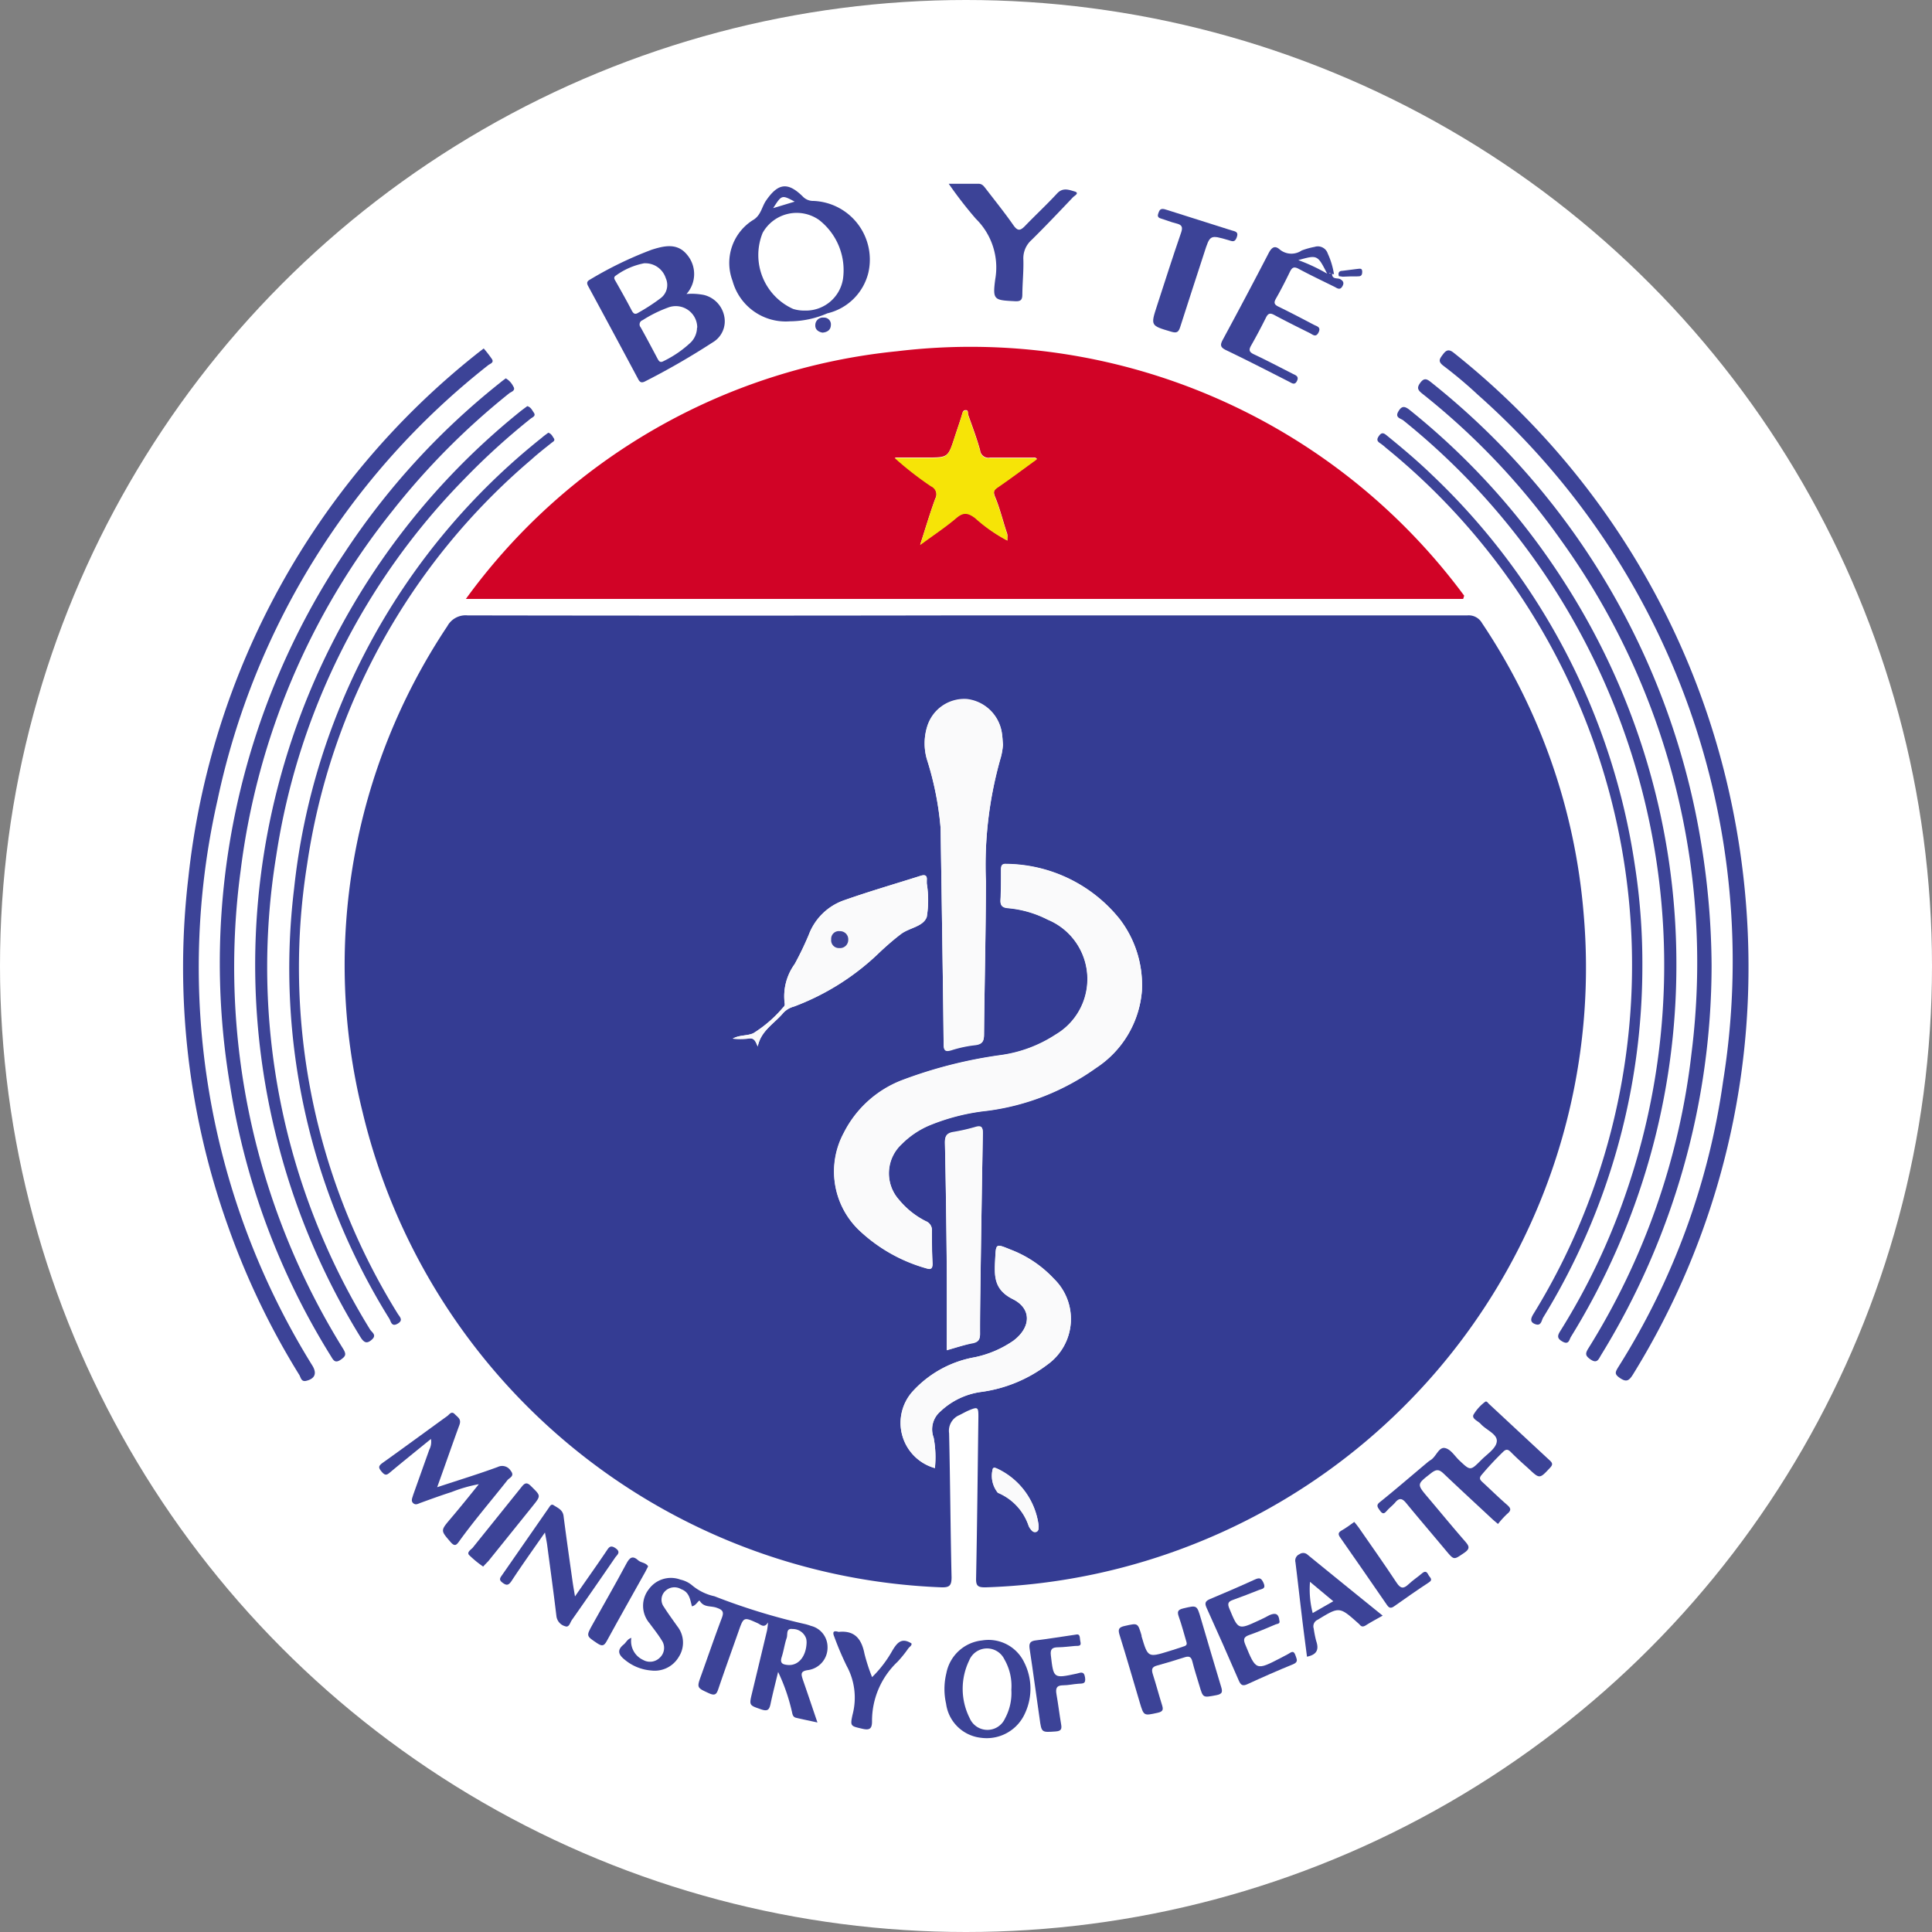 <svg xmlns="http://www.w3.org/2000/svg" width="36" height="36" viewBox="0 0 36 36">
  <rect x="0" y="0" width="36" height="36" fill="#808080" stroke="none"/>
  <g id="Group_8059" data-name="Group 8059" transform="translate(-1082.75 -19)">
    <circle id="Ellipse_1124" data-name="Ellipse 1124" cx="18" cy="18" r="18" transform="translate(1082.75 19)" fill="#fff"/>
    <g id="Group_5820" data-name="Group 5820" transform="translate(1086.159 22.423)">
      <path id="Path_14729" data-name="Path 14729" d="M-1039.743-18.6q4.675,0,9.349,0a.284.284,0,0,1,.273.143,11.4,11.4,0,0,1,1.894,5.418,11.55,11.55,0,0,1-7.21,11.723,11.539,11.539,0,0,1-3.941.827c-.13,0-.173-.023-.17-.162.02-1.007.03-2.014.043-3.02,0-.176-.011-.185-.177-.116-.062.026-.12.061-.181.09a.317.317,0,0,0-.188.337c.021.894.025,1.789.046,2.683,0,.162-.044.193-.2.187a11.547,11.547,0,0,1-10.776-8.86A11.381,11.381,0,0,1-1049.4-18.4a.387.387,0,0,1,.377-.2Q-1044.384-18.592-1039.743-18.6Zm3.285,6.989a2.022,2.022,0,0,0-.414-1.331,2.742,2.742,0,0,0-2.113-1.029c-.089-.006-.1.039-.1.111,0,.186,0,.372-.009.556-.007.112.034.147.138.156a2,2,0,0,1,.74.214,1.2,1.2,0,0,1,.148,2.144,2.479,2.479,0,0,1-1.016.381,8.463,8.463,0,0,0-1.858.473,2.033,2.033,0,0,0-1.073.978,1.515,1.515,0,0,0,.273,1.8,3,3,0,0,0,1.26.72c.085.028.125.012.121-.088-.009-.2-.015-.4-.012-.607a.177.177,0,0,0-.113-.181,1.547,1.547,0,0,1-.5-.4.74.74,0,0,1,.05-1.037,1.62,1.62,0,0,1,.513-.348,3.917,3.917,0,0,1,1.075-.273,4.469,4.469,0,0,0,2.035-.8A1.893,1.893,0,0,0-1036.458-11.608Zm-2.59-4.583c-.008-.1-.01-.15-.017-.2a.747.747,0,0,0-.656-.649.724.724,0,0,0-.735.5,1.057,1.057,0,0,0-.01.614,5.814,5.814,0,0,1,.257,1.286c.007.484.015.967.022,1.451.012.855.026,1.709.034,2.564,0,.119.021.161.149.121a2.261,2.261,0,0,1,.444-.094c.135-.013.159-.074.16-.2.009-.95.033-1.9.035-2.851a7.274,7.274,0,0,1,.28-2.316A1.186,1.186,0,0,0-1039.047-16.191Zm-1.268,13.48a1.961,1.961,0,0,0-.023-.566.438.438,0,0,1,.126-.488,1.37,1.37,0,0,1,.763-.364,2.623,2.623,0,0,0,1.233-.51,1.044,1.044,0,0,0,.117-1.6,2.144,2.144,0,0,0-.805-.541c-.281-.114-.272-.113-.287.185s-.026.56.33.738.336.529.01.774a1.971,1.971,0,0,1-.723.309,2.045,2.045,0,0,0-1.148.629A.875.875,0,0,0-1040.315-2.711Zm-3.3-7.857c.059-.293.308-.424.474-.622a.414.414,0,0,1,.2-.119,4.615,4.615,0,0,0,1.607-1.021c.124-.115.25-.224.383-.327.158-.121.421-.138.485-.324a1.931,1.931,0,0,0,0-.619c0-.022,0-.045,0-.067.008-.094-.043-.1-.115-.078-.471.149-.946.287-1.412.451a1.084,1.084,0,0,0-.672.648,5.885,5.885,0,0,1-.263.546,1.024,1.024,0,0,0-.186.732.072.072,0,0,1-.028.074,2.359,2.359,0,0,1-.557.483c-.119.053-.252.028-.384.1a1.493,1.493,0,0,0,.288,0C-1043.674-10.739-1043.657-10.653-1043.616-10.568Zm3.522,5.661c.188-.054.337-.1.489-.137.1-.022.131-.072.13-.173,0-.343,0-.686.009-1.028q.02-1.349.043-2.7c0-.11-.017-.157-.139-.121a3.461,3.461,0,0,1-.41.093c-.122.02-.16.077-.157.2.017.77.027,1.54.034,2.31C-1040.09-5.946-1040.094-5.435-1040.094-4.906Zm1.712,3.273a1.357,1.357,0,0,0-.778-1.069c-.026-.008-.051-.025-.075,0a.5.5,0,0,0,.093.45,1.018,1.018,0,0,1,.571.609.2.2,0,0,0,.032.059c.027.037.058.077.109.062S-1038.382-1.588-1038.382-1.633Z" transform="translate(1054.327 26.644)" fill="#343c93"/>
      <path id="Path_14730" data-name="Path 14730" d="M-966-161.771h-18.583a11.315,11.315,0,0,1,8.034-4.615,11.438,11.438,0,0,1,10.568,4.555Zm-8.492-1.088,0,0,0,0c-.008-.043.009-.085-.006-.132-.077-.226-.131-.461-.223-.681-.046-.11-.015-.14.065-.194.241-.166.476-.342.713-.514-.026-.035-.056-.024-.082-.024-.264,0-.529,0-.793,0a.155.155,0,0,1-.183-.137c-.061-.224-.145-.442-.222-.662-.011-.031.011-.091-.053-.085-.046,0-.052.048-.064.087-.041.138-.09.274-.134.411-.124.384-.124.384-.526.384h-.591a6.149,6.149,0,0,0,.677.528.168.168,0,0,1,.079.234c-.1.27-.18.545-.282.86.25-.184.471-.33.672-.5.134-.113.221-.1.354,0A2.889,2.889,0,0,0-974.492-162.859Z" transform="translate(989.855 169.508)" fill="#d10326"/>
      <path id="Path_14731" data-name="Path 14731" d="M-1135.172-165.912a2.121,2.121,0,0,1,.155.2c.04.066-.036.084-.07.111a13.992,13.992,0,0,0-5.044,8.1,14.067,14.067,0,0,0,1.769,10.546c.085.142.045.241-.118.28-.091.022-.1-.061-.126-.107a14.266,14.266,0,0,1-1.337-2.793,14.306,14.306,0,0,1-.732-6.479,14.416,14.416,0,0,1,5.349-9.738C-1135.281-165.829-1135.232-165.865-1135.172-165.912Z" transform="translate(1140.776 168.982)" fill="#3c4397"/>
      <path id="Path_14732" data-name="Path 14732" d="M-441.257-153.274a14.4,14.4,0,0,1-2.15,7.429c-.076.124-.127.153-.254.063-.092-.066-.079-.1-.03-.184a13.491,13.491,0,0,0,1.962-5.343,14.1,14.1,0,0,0-4.567-12.785,8.159,8.159,0,0,0-.645-.543c-.109-.083-.07-.13-.01-.211s.11-.107.205-.029a14.515,14.515,0,0,1,5.19,8.471A14.856,14.856,0,0,1-441.257-153.274Z" transform="translate(470.428 168.03)" fill="#3c4397"/>
      <path id="Path_14733" data-name="Path 14733" d="M-1114.848-149.406a.358.358,0,0,1,.139.15c.051.076-.035.1-.071.125a13.522,13.522,0,0,0-2.185,2.2,13.349,13.349,0,0,0-2.823,6.69,13.474,13.474,0,0,0,1.913,8.925c.06.1.039.134-.046.194-.112.079-.143.006-.189-.069a13.5,13.5,0,0,1-1.876-5.039,13.727,13.727,0,0,1,2.138-9.933,13.557,13.557,0,0,1,2.893-3.161C-1114.919-149.355-1114.882-149.381-1114.848-149.406Z" transform="translate(1120.864 153.033)" fill="#3c4397"/>
      <path id="Path_14734" data-name="Path 14734" d="M-453.376-138.048a13.873,13.873,0,0,1-2.059,7.257c-.045.073-.072.17-.2.08-.088-.063-.1-.1-.043-.195a13.215,13.215,0,0,0,1.928-5.51,13.469,13.469,0,0,0-2.437-9.565,13.226,13.226,0,0,0-2.579-2.723c-.087-.07-.108-.111-.033-.21s.133-.053.2,0a13.8,13.8,0,0,1,5.033,8.613A14.476,14.476,0,0,1-453.376-138.048Z" transform="translate(481.86 152.617)" fill="#3c4397"/>
      <path id="Path_14735" data-name="Path 14735" d="M-465.28-123.159a13.171,13.171,0,0,1-1.965,6.952c-.031.05-.037.154-.154.09s-.095-.119-.037-.21a12.389,12.389,0,0,0,1.22-2.568,13.026,13.026,0,0,0-4.153-14.389c-.045-.036-.157-.049-.095-.16s.117-.113.218-.031a13.291,13.291,0,0,1,2.892,3.228A13.144,13.144,0,0,1-465.28-123.159Z" transform="translate(493.108 137.694)" fill="#3c4397"/>
      <path id="Path_14736" data-name="Path 14736" d="M-1095.8-134.058c.067.018.089.074.12.118.048.066-.022.087-.057.115a12.965,12.965,0,0,0-1.223,1.111,12.746,12.746,0,0,0-3.518,7.035,12.85,12.85,0,0,0,1.749,8.827c.031.051.128.1.037.184s-.147.069-.216-.043a13.124,13.124,0,0,1-1.576-3.764,13.232,13.232,0,0,1,4.539-13.473C-1095.9-133.985-1095.848-134.022-1095.8-134.058Z" transform="translate(1102.216 138.203)" fill="#3c4397"/>
      <path id="Path_14737" data-name="Path 14737" d="M-1077.37-119.377c.057.018.075.063.1.1.036.05-.015.068-.042.091-.125.1-.254.2-.377.312a12.212,12.212,0,0,0-4.175,7.539,12.224,12.224,0,0,0,1.686,8.371c.038.062.114.123,0,.189s-.124-.042-.154-.092a12.354,12.354,0,0,1-1.775-8.015,12.414,12.414,0,0,1,4.614-8.4C-1077.456-119.315-1077.411-119.347-1077.37-119.377Z" transform="translate(1084.178 124.017)" fill="#3c4397"/>
      <path id="Path_14738" data-name="Path 14738" d="M-476.371-109.234a12.515,12.515,0,0,1-1.848,6.571c-.031.051-.035.163-.144.125s-.089-.108-.036-.194a12.237,12.237,0,0,0,1-2.02,12.418,12.418,0,0,0-3.751-14.117,1.017,1.017,0,0,0-.105-.084c-.072-.044-.064-.085-.017-.147s.088-.041.137,0c.288.234.572.473.839.731a12.547,12.547,0,0,1,3.781,7.253A11.869,11.869,0,0,1-476.371-109.234Z" transform="translate(503.565 123.79)" fill="#3c4397"/>
      <path id="Path_14739" data-name="Path 14739" d="M-899.33,513.945a.385.385,0,0,0,.219.411.258.258,0,0,0,.312-.042.248.248,0,0,0,.034-.325c-.067-.11-.149-.211-.225-.315a.5.5,0,0,1-.012-.638.507.507,0,0,1,.587-.176.51.51,0,0,1,.21.1.967.967,0,0,0,.424.21,11.842,11.842,0,0,0,1.669.514.909.909,0,0,1,.129.038.406.406,0,0,1,.309.394.422.422,0,0,1-.359.429c-.158.02-.13.084-.1.183.09.257.176.516.271.794-.15-.033-.274-.058-.4-.088-.069-.017-.066-.084-.081-.135a3.493,3.493,0,0,0-.252-.719c-.048.2-.1.4-.142.6-.022.1-.051.138-.167.1-.231-.08-.234-.071-.176-.311q.14-.581.279-1.163a1.446,1.446,0,0,0,.018-.149c-.071.116-.135.041-.193.015-.261-.118-.261-.12-.357.154-.125.355-.253.709-.374,1.066-.033.1-.06.138-.175.086-.229-.105-.232-.1-.143-.344.127-.354.249-.71.382-1.062.044-.115.012-.15-.1-.189s-.233,0-.311-.126c-.019-.03-.068.091-.147.1-.033-.122-.046-.263-.2-.319a.246.246,0,0,0-.3.037.224.224,0,0,0-.021.295c.078.123.165.241.249.36a.489.489,0,0,1,.027.57.52.52,0,0,1-.516.253.873.873,0,0,1-.49-.2c-.112-.089-.154-.175-.023-.282C-899.423,514.029-899.409,513.972-899.33,513.945Zm3.266.085a.337.337,0,0,0-.007-.067.263.263,0,0,0-.255-.183c-.127-.017-.087.1-.109.166-.04.116-.055.239-.093.356s.019.139.111.148C-896.223,514.469-896.072,514.3-896.064,514.03Z" transform="translate(907.685 -486.849)" fill="#3c4397"/>
      <path id="Path_14740" data-name="Path 14740" d="M-915.767-221.428a1.181,1.181,0,0,1,.324.018.509.509,0,0,1,.378.391.456.456,0,0,1-.216.494,13.681,13.681,0,0,1-1.253.723c-.064.034-.1.026-.133-.039q-.464-.869-.933-1.735c-.032-.059-.02-.091.036-.121a6.974,6.974,0,0,1,1.149-.556c.235-.074.48-.133.664.1A.557.557,0,0,1-915.767-221.428Zm.2.626a.4.4,0,0,0-.549-.371,2.377,2.377,0,0,0-.467.232.084.084,0,0,0-.038.135c.107.191.209.385.312.579.026.048.048.087.114.05a2.023,2.023,0,0,0,.511-.352A.4.4,0,0,0-915.571-220.8Zm-.98-1.2a1.322,1.322,0,0,0-.535.23c-.057.035-.022.077,0,.116.1.177.2.353.292.531.031.058.059.09.128.044a3.574,3.574,0,0,0,.409-.266.307.307,0,0,0,.1-.375A.4.4,0,0,0-916.551-222Z" transform="translate(925.15 223.483)" fill="#3c4397"/>
      <path id="Path_14741" data-name="Path 14741" d="M-838.027-252.857a1.027,1.027,0,0,1-1.073-.753.943.943,0,0,1,.4-1.145c.133-.092.146-.237.224-.351.22-.32.4-.357.684-.077a.265.265,0,0,0,.2.083,1.094,1.094,0,0,1,1.022,1.34,1.029,1.029,0,0,1-.765.755A1.767,1.767,0,0,1-838.027-252.857Zm.271-.2a.7.7,0,0,0,.714-.59,1.185,1.185,0,0,0-.448-1.1.726.726,0,0,0-1.049.242,1.1,1.1,0,0,0,.567,1.417A.677.677,0,0,0-837.757-253.057Zm-.586-1.909.4-.121C-838.183-255.215-838.183-255.215-838.343-254.966Z" transform="translate(849.341 255.421)" fill="#3c4397"/>
      <path id="Path_14742" data-name="Path 14742" d="M-479,417.723c-.04-.035-.075-.062-.107-.092-.3-.28-.6-.556-.9-.841-.087-.084-.138-.094-.241-.013-.264.207-.271.2-.054.456s.453.544.686.811c.076.087.106.136-.015.218-.191.129-.185.139-.33-.033-.25-.3-.5-.591-.747-.892-.073-.09-.128-.109-.207-.015-.043.051-.1.094-.144.142s-.078.1-.14.01c-.043-.061-.08-.1,0-.16.3-.241.587-.49.88-.735a.581.581,0,0,1,.067-.049c.1-.063.149-.244.262-.222s.185.154.276.237c.2.188.2.188.4-.012.11-.112.285-.22.292-.354s-.2-.208-.3-.32c-.05-.056-.168-.094-.136-.17a.838.838,0,0,1,.21-.236c.035-.033.058.013.08.033.379.352.757.705,1.136,1.056.054.05.052.081,0,.136-.193.206-.191.209-.4.012-.112-.1-.224-.2-.333-.311-.051-.05-.088-.052-.14,0-.141.137-.275.28-.4.429-.054.062-.029.094.017.136.153.141.3.286.458.423.07.062.084.1,0,.169A1.71,1.71,0,0,0-479,417.723Z" transform="translate(503.504 -392.749)" fill="#3c4397"/>
      <path id="Path_14743" data-name="Path 14743" d="M-565.493-221.491c.062.038.06.084.022.14s-.087.026-.131,0c-.227-.112-.455-.22-.678-.34-.092-.049-.125-.017-.163.062-.081.167-.165.332-.257.493-.045.078-.032.113.047.151.222.108.441.223.66.338.055.029.137.041.086.143s-.111.037-.164.011c-.222-.11-.443-.22-.661-.337-.078-.042-.115-.03-.154.048q-.131.264-.277.521c-.047.082-.038.122.052.164.244.115.483.241.723.363.053.027.122.046.079.134s-.1.036-.152.011c-.392-.2-.782-.4-1.176-.589-.1-.05-.106-.094-.055-.189q.437-.808.86-1.624c.054-.1.112-.138.2-.061a.34.34,0,0,0,.41.021,1.4,1.4,0,0,1,.243-.068.194.194,0,0,1,.244.125,1.456,1.456,0,0,1,.116.386l-.039-.009-.045-.018s-.005.006-.008.009l.056.007C-565.654-221.479-565.543-221.531-565.493-221.491Zm-.254-.11c-.18-.351-.18-.351-.537-.251A3.332,3.332,0,0,1-565.747-221.6Z" transform="translate(587.067 223.276)" fill="#3c4397"/>
      <path id="Path_14744" data-name="Path 14744" d="M-1031.193,422.941c.409-.135.773-.246,1.129-.377a.186.186,0,0,1,.241.07c.082.1-.025.131-.06.175-.3.38-.616.746-.9,1.14-.053.074-.084.1-.159.015-.189-.219-.191-.212,0-.438.17-.2.332-.4.525-.641a2.693,2.693,0,0,0-.508.146c-.193.061-.383.131-.574.2-.046.015-.092.051-.141.007s-.012-.105,0-.154c.1-.281.2-.561.3-.842a.315.315,0,0,0,.031-.2c-.264.215-.511.413-.754.616-.059.049-.091.079-.159,0s-.073-.11.017-.174c.4-.285.8-.58,1.2-.869.038-.027.077-.1.139-.036s.13.093.085.209C-1030.915,422.153-1031.042,422.524-1031.193,422.941Z" transform="translate(1035.93 -398.652)" fill="#3c4397"/>
      <path id="Path_14745" data-name="Path 14745" d="M-718.1-256.846c.208,0,.381,0,.554,0,.076,0,.106.055.143.1.171.223.348.442.508.672.084.12.134.1.222.009.193-.2.4-.392.592-.6.107-.117.224-.067.325-.038s0,.08-.025.105c-.256.269-.51.538-.776.8a.457.457,0,0,0-.152.369c.006.213-.017.427-.019.64,0,.1-.023.137-.133.132-.394-.02-.424-.019-.372-.41a1.27,1.27,0,0,0-.361-1.126A7.678,7.678,0,0,1-718.1-256.846Z" transform="translate(732.369 256.847)" fill="#3c4397"/>
      <path id="Path_14746" data-name="Path 14746" d="M-622.882,529.263c-.046-.156-.087-.314-.141-.467-.033-.093-.028-.134.082-.16.255-.06.253-.066.328.191.124.42.247.841.374,1.26.029.094.038.144-.09.167-.245.045-.243.056-.312-.179-.045-.151-.094-.3-.132-.453-.02-.077-.052-.1-.13-.079-.176.056-.353.11-.531.159-.1.027-.1.08-.074.163.06.187.11.377.169.565.026.083.03.127-.079.151-.259.056-.258.064-.334-.191-.125-.419-.245-.84-.376-1.258-.033-.106-.018-.145.1-.17.24-.053.238-.06.309.177,0,.005,0,.011,0,.016.118.395.118.4.509.279.086-.026.171-.054.256-.083C-622.913,529.338-622.861,529.329-622.882,529.263Z" transform="translate(641.581 -502.089)" fill="#3c4397"/>
      <path id="Path_14747" data-name="Path 14747" d="M-964.909,472.856c-.227.327-.429.608-.62.9-.061.092-.1.091-.181.027-.048-.04-.042-.07-.012-.113l.885-1.274c.022-.031.044-.079.091-.048.077.051.169.084.184.2.053.412.112.824.17,1.236.011.076.025.151.043.263.207-.3.4-.569.582-.84.046-.066.073-.13.177-.056s.022.124-.011.173q-.4.584-.807,1.164c-.032.046-.05.141-.12.116a.224.224,0,0,1-.167-.19c-.053-.446-.115-.892-.174-1.338C-964.877,473.02-964.889,472.965-964.909,472.856Z" transform="translate(971.654 -447.723)" fill="#3c4397"/>
      <path id="Path_14748" data-name="Path 14748" d="M-604.879-242.9l.064.019,1.187.376c.063.02.138.022.1.128s-.087.074-.157.054c-.344-.1-.342-.1-.451.24-.148.459-.3.916-.446,1.377-.031.1-.066.12-.167.09-.386-.114-.388-.11-.265-.487.148-.454.292-.908.448-1.359.038-.109.012-.147-.091-.172s-.191-.063-.288-.092c-.06-.018-.062-.053-.044-.1S-604.958-242.917-604.879-242.9Z" transform="translate(623.165 243.374)" fill="#3c4397"/>
      <path id="Path_14749" data-name="Path 14749" d="M-719.682,547.279a.737.737,0,0,1,.783.406,1.086,1.086,0,0,1,.019.946.781.781,0,0,1-.823.462.736.736,0,0,1-.65-.635,1.239,1.239,0,0,1,.005-.568A.757.757,0,0,1-719.682,547.279Zm.545.919a.991.991,0,0,0-.129-.565.359.359,0,0,0-.658.022,1.212,1.212,0,0,0,.011,1.073.359.359,0,0,0,.658.005A.992.992,0,0,0-719.137,548.2Z" transform="translate(734.573 -520.135)" fill="#3c4397"/>
      <path id="Path_14750" data-name="Path 14750" d="M-574.843,513.973c.019.067-.037.061-.068.074-.165.07-.33.141-.5.2-.1.037-.105.083-.067.176.2.487.2.488.665.247l.134-.071c.052-.028.1-.082.136.025.023.072.061.123-.046.167-.286.116-.568.241-.849.37-.092.043-.126.014-.162-.07q-.294-.68-.6-1.355c-.041-.091-.018-.126.067-.162.28-.117.558-.237.834-.363.087-.04.12-.027.161.063.05.11-.026.11-.085.132-.162.063-.324.128-.488.186-.092.032-.1.074-.063.162.164.394.161.4.548.22.066-.03.132-.062.2-.1C-574.911,513.825-574.855,513.853-574.843,513.973Z" transform="translate(595.273 -487.202)" fill="#3c4397"/>
      <path id="Path_14751" data-name="Path 14751" d="M-525.089,500.236c-.118.067-.217.119-.311.179-.046.029-.08.034-.116-.009a.24.24,0,0,0-.024-.024c-.356-.318-.355-.316-.76-.069a.133.133,0,0,0-.074.163,2.062,2.062,0,0,0,.046.231c.053.154.021.255-.171.294-.034-.263-.069-.526-.1-.789-.039-.323-.075-.647-.115-.97a.128.128,0,0,1,.074-.15.119.119,0,0,1,.152.009C-526.028,499.477-525.565,499.851-525.089,500.236Zm-1.354-.63a1.769,1.769,0,0,0,.05.582l.384-.22Z" transform="translate(547.444 -473.554)" fill="#3c4397"/>
      <path id="Path_14752" data-name="Path 14752" d="M-781.094,543.3a2.2,2.2,0,0,0,.381-.5c.085-.138.167-.244.352-.129.014.037-.034.062-.059.095a2.183,2.183,0,0,1-.2.248,1.513,1.513,0,0,0-.475,1.11c0,.133-.041.171-.18.138-.216-.051-.232-.042-.182-.266a1.236,1.236,0,0,0-.112-.908,5.715,5.715,0,0,1-.23-.542c-.035-.083-.018-.119.077-.09a.047.047,0,0,0,.016,0c.3-.027.419.146.471.411A3.455,3.455,0,0,0-781.094,543.3Z" transform="translate(793.935 -515.472)" fill="#3c4397"/>
      <path id="Path_14753" data-name="Path 14753" d="M-672.755,543.984c.093-.023.07.067.086.127.026.1-.046.079-.1.084-.106.009-.213.024-.319.025s-.145.035-.131.15c.051.433.047.433.48.341.068-.014.137-.059.157.069s-.046.113-.123.119c-.1.007-.19.029-.285.029-.131,0-.142.067-.123.173.032.182.054.367.085.55.015.087.007.129-.1.137-.262.018-.265.026-.3-.238-.064-.434-.12-.869-.186-1.3-.017-.109.011-.148.123-.16C-673.254,544.062-673.016,544.021-672.755,543.984Z" transform="translate(689.391 -516.948)" fill="#3c4397"/>
      <path id="Path_14754" data-name="Path 14754" d="M-502.3,481.89c.029.036.058.069.083.105.237.342.477.681.706,1.028.073.11.128.116.218.032s.167-.132.247-.2c.056-.05.092-.052.127.021.024.05.1.087,0,.147-.216.142-.428.29-.638.439-.061.043-.094.034-.135-.026q-.434-.632-.873-1.26c-.046-.065-.027-.095.034-.13C-502.449,482-502.377,481.944-502.3,481.89Z" transform="translate(524.126 -456.954)" fill="#3c4397"/>
      <path id="Path_14755" data-name="Path 14755" d="M-915.95,501.514c-.019.036-.034.066-.051.1-.24.431-.484.86-.72,1.293-.051.092-.087.1-.176.042-.206-.138-.21-.133-.09-.349.21-.377.426-.751.629-1.131.063-.119.117-.166.23-.061C-916.077,501.449-915.99,501.446-915.95,501.514Z" transform="translate(924.618 -475.751)" fill="#3c4397"/>
      <path id="Path_14756" data-name="Path 14756" d="M-982.989,462.18a1.968,1.968,0,0,1-.263-.216c-.046-.052.036-.1.068-.135.3-.374.6-.746.9-1.12.06-.076.1-.119.19-.025.179.178.187.17.026.37l-.825,1.025C-982.926,462.113-982.958,462.145-982.989,462.18Z" transform="translate(988.583 -436.412)" fill="#3c4397"/>
      <path id="Path_14757" data-name="Path 14757" d="M-791.578-182.6c-.082-.015-.139-.06-.134-.143a.141.141,0,0,1,.158-.137.126.126,0,0,1,.132.14C-791.425-182.647-791.492-182.607-791.578-182.6Z" transform="translate(803.495 185.375)" fill="#3c4397"/>
      <path id="Path_14758" data-name="Path 14758" d="M-502.873-209.952c-.018-.061,0-.1.068-.1.089-.009.178-.025.267-.034.04,0,.1-.029.1.05s-.031.089-.094.088c-.09,0-.18,0-.269.006Z" transform="translate(524.412 211.675)" fill="#3c4397"/>
      <path id="Path_14759" data-name="Path 14759" d="M-775.728,121a1.893,1.893,0,0,1-.852,1.443,4.47,4.47,0,0,1-2.035.8,3.917,3.917,0,0,0-1.075.273,1.618,1.618,0,0,0-.513.348.74.74,0,0,0-.05,1.037,1.546,1.546,0,0,0,.5.4.177.177,0,0,1,.113.181c0,.2,0,.4.012.607,0,.1-.036.116-.121.088a3,3,0,0,1-1.26-.72,1.515,1.515,0,0,1-.273-1.8,2.034,2.034,0,0,1,1.073-.978,8.459,8.459,0,0,1,1.858-.473,2.477,2.477,0,0,0,1.016-.381,1.2,1.2,0,0,0-.148-2.144,2,2,0,0,0-.74-.214c-.1-.009-.145-.044-.138-.156.012-.185.009-.371.009-.556,0-.073.014-.117.1-.111a2.742,2.742,0,0,1,2.112,1.029A2.023,2.023,0,0,1-775.728,121Z" transform="translate(793.597 -105.966)" fill="#fafafb"/>
      <path id="Path_14760" data-name="Path 14760" d="M-729.858,28.4a1.176,1.176,0,0,1-.037.234,7.281,7.281,0,0,0-.28,2.316c0,.95-.026,1.9-.035,2.851,0,.121-.026.182-.16.2a2.26,2.26,0,0,0-.444.094c-.129.04-.148,0-.149-.121-.008-.855-.022-1.709-.034-2.564-.007-.484-.015-.967-.022-1.451a5.815,5.815,0,0,0-.257-1.286,1.057,1.057,0,0,1,.01-.614.724.724,0,0,1,.735-.5.747.747,0,0,1,.656.649C-729.867,28.251-729.865,28.3-729.858,28.4Z" transform="translate(745.137 -17.948)" fill="#fafafb"/>
      <path id="Path_14761" data-name="Path 14761" d="M-743.98,333.681a.875.875,0,0,1-.409-1.435,2.045,2.045,0,0,1,1.148-.629,1.972,1.972,0,0,0,.723-.309c.326-.245.349-.594-.01-.774s-.346-.431-.33-.738.006-.3.288-.185a2.145,2.145,0,0,1,.805.541,1.044,1.044,0,0,1-.117,1.6,2.623,2.623,0,0,1-1.233.51,1.369,1.369,0,0,0-.763.364.438.438,0,0,0-.126.488A1.963,1.963,0,0,1-743.98,333.681Z" transform="translate(757.992 -309.748)" fill="#fafafb"/>
      <path id="Path_14762" data-name="Path 14762" d="M-836.833,128.139c-.041-.085-.058-.172-.179-.146a1.489,1.489,0,0,1-.287,0c.131-.073.265-.049.383-.1a2.363,2.363,0,0,0,.557-.483.072.072,0,0,0,.028-.074,1.023,1.023,0,0,1,.186-.732,5.9,5.9,0,0,0,.263-.546,1.084,1.084,0,0,1,.672-.648c.466-.164.941-.3,1.412-.451.072-.023.123-.016.115.078a.673.673,0,0,0,0,.067,1.934,1.934,0,0,1,0,.619c-.063.186-.327.2-.485.324-.134.1-.259.212-.383.327a4.615,4.615,0,0,1-1.607,1.021.414.414,0,0,0-.2.119C-836.525,127.714-836.774,127.845-836.833,128.139Zm1.687-1.985a.152.152,0,0,0-.155-.163.143.143,0,0,0-.162.152.145.145,0,0,0,.152.163A.153.153,0,0,0-835.146,126.154Z" transform="translate(847.544 -112.062)" fill="#fafafb"/>
      <path id="Path_14763" data-name="Path 14763" d="M-720.143,267.826c0-.529,0-1.039,0-1.55-.007-.77-.017-1.54-.034-2.31,0-.127.034-.183.157-.2a3.452,3.452,0,0,0,.41-.093c.122-.036.141.011.139.121-.017.9-.03,1.8-.043,2.7,0,.343-.012.686-.009,1.028,0,.1-.027.15-.13.173C-719.806,267.722-719.955,267.772-720.143,267.826Z" transform="translate(734.376 -246.088)" fill="#fafafb"/>
      <path id="Path_14764" data-name="Path 14764" d="M-693.491,453.149c0,.045,0,.1-.049.114s-.082-.025-.109-.062a.2.2,0,0,1-.032-.059,1.018,1.018,0,0,0-.571-.609.5.5,0,0,1-.093-.45c.025-.029.05-.012.075,0A1.358,1.358,0,0,1-693.491,453.149Z" transform="translate(709.436 -428.138)" fill="#fafafb"/>
      <path id="Path_14765" data-name="Path 14765" d="M-745.774-129.288a2.894,2.894,0,0,1-.6-.416c-.133-.1-.22-.117-.354,0-.2.17-.422.316-.672.5.1-.315.184-.59.282-.86a.168.168,0,0,0-.079-.234,6.145,6.145,0,0,1-.677-.528h.591c.4,0,.4,0,.526-.384.044-.137.093-.273.134-.411.012-.04.018-.082.064-.087.064-.007.042.053.053.085.077.22.162.438.222.662a.155.155,0,0,0,.183.137c.264,0,.529,0,.793,0,.026,0,.056-.011.082.024-.238.172-.472.348-.713.514-.08.055-.111.084-.065.194.092.219.147.454.223.681.016.047,0,.088.007.132Z" transform="translate(761.136 135.938)" fill="#f6e407"/>
      <path id="Path_14766" data-name="Path 14766" d="M-685.672-59.867l0,0,0,0Z" transform="translate(701.034 66.517)" fill="#f6e407"/>
      <path id="Path_14767" data-name="Path 14767" d="M-782.582,155.935a.153.153,0,0,1-.166.152.145.145,0,0,1-.152-.163.143.143,0,0,1,.162-.152A.152.152,0,0,1-782.582,155.935Z" transform="translate(794.979 -141.844)" fill="#3c4397"/>
    </g>
  </g>
</svg>
